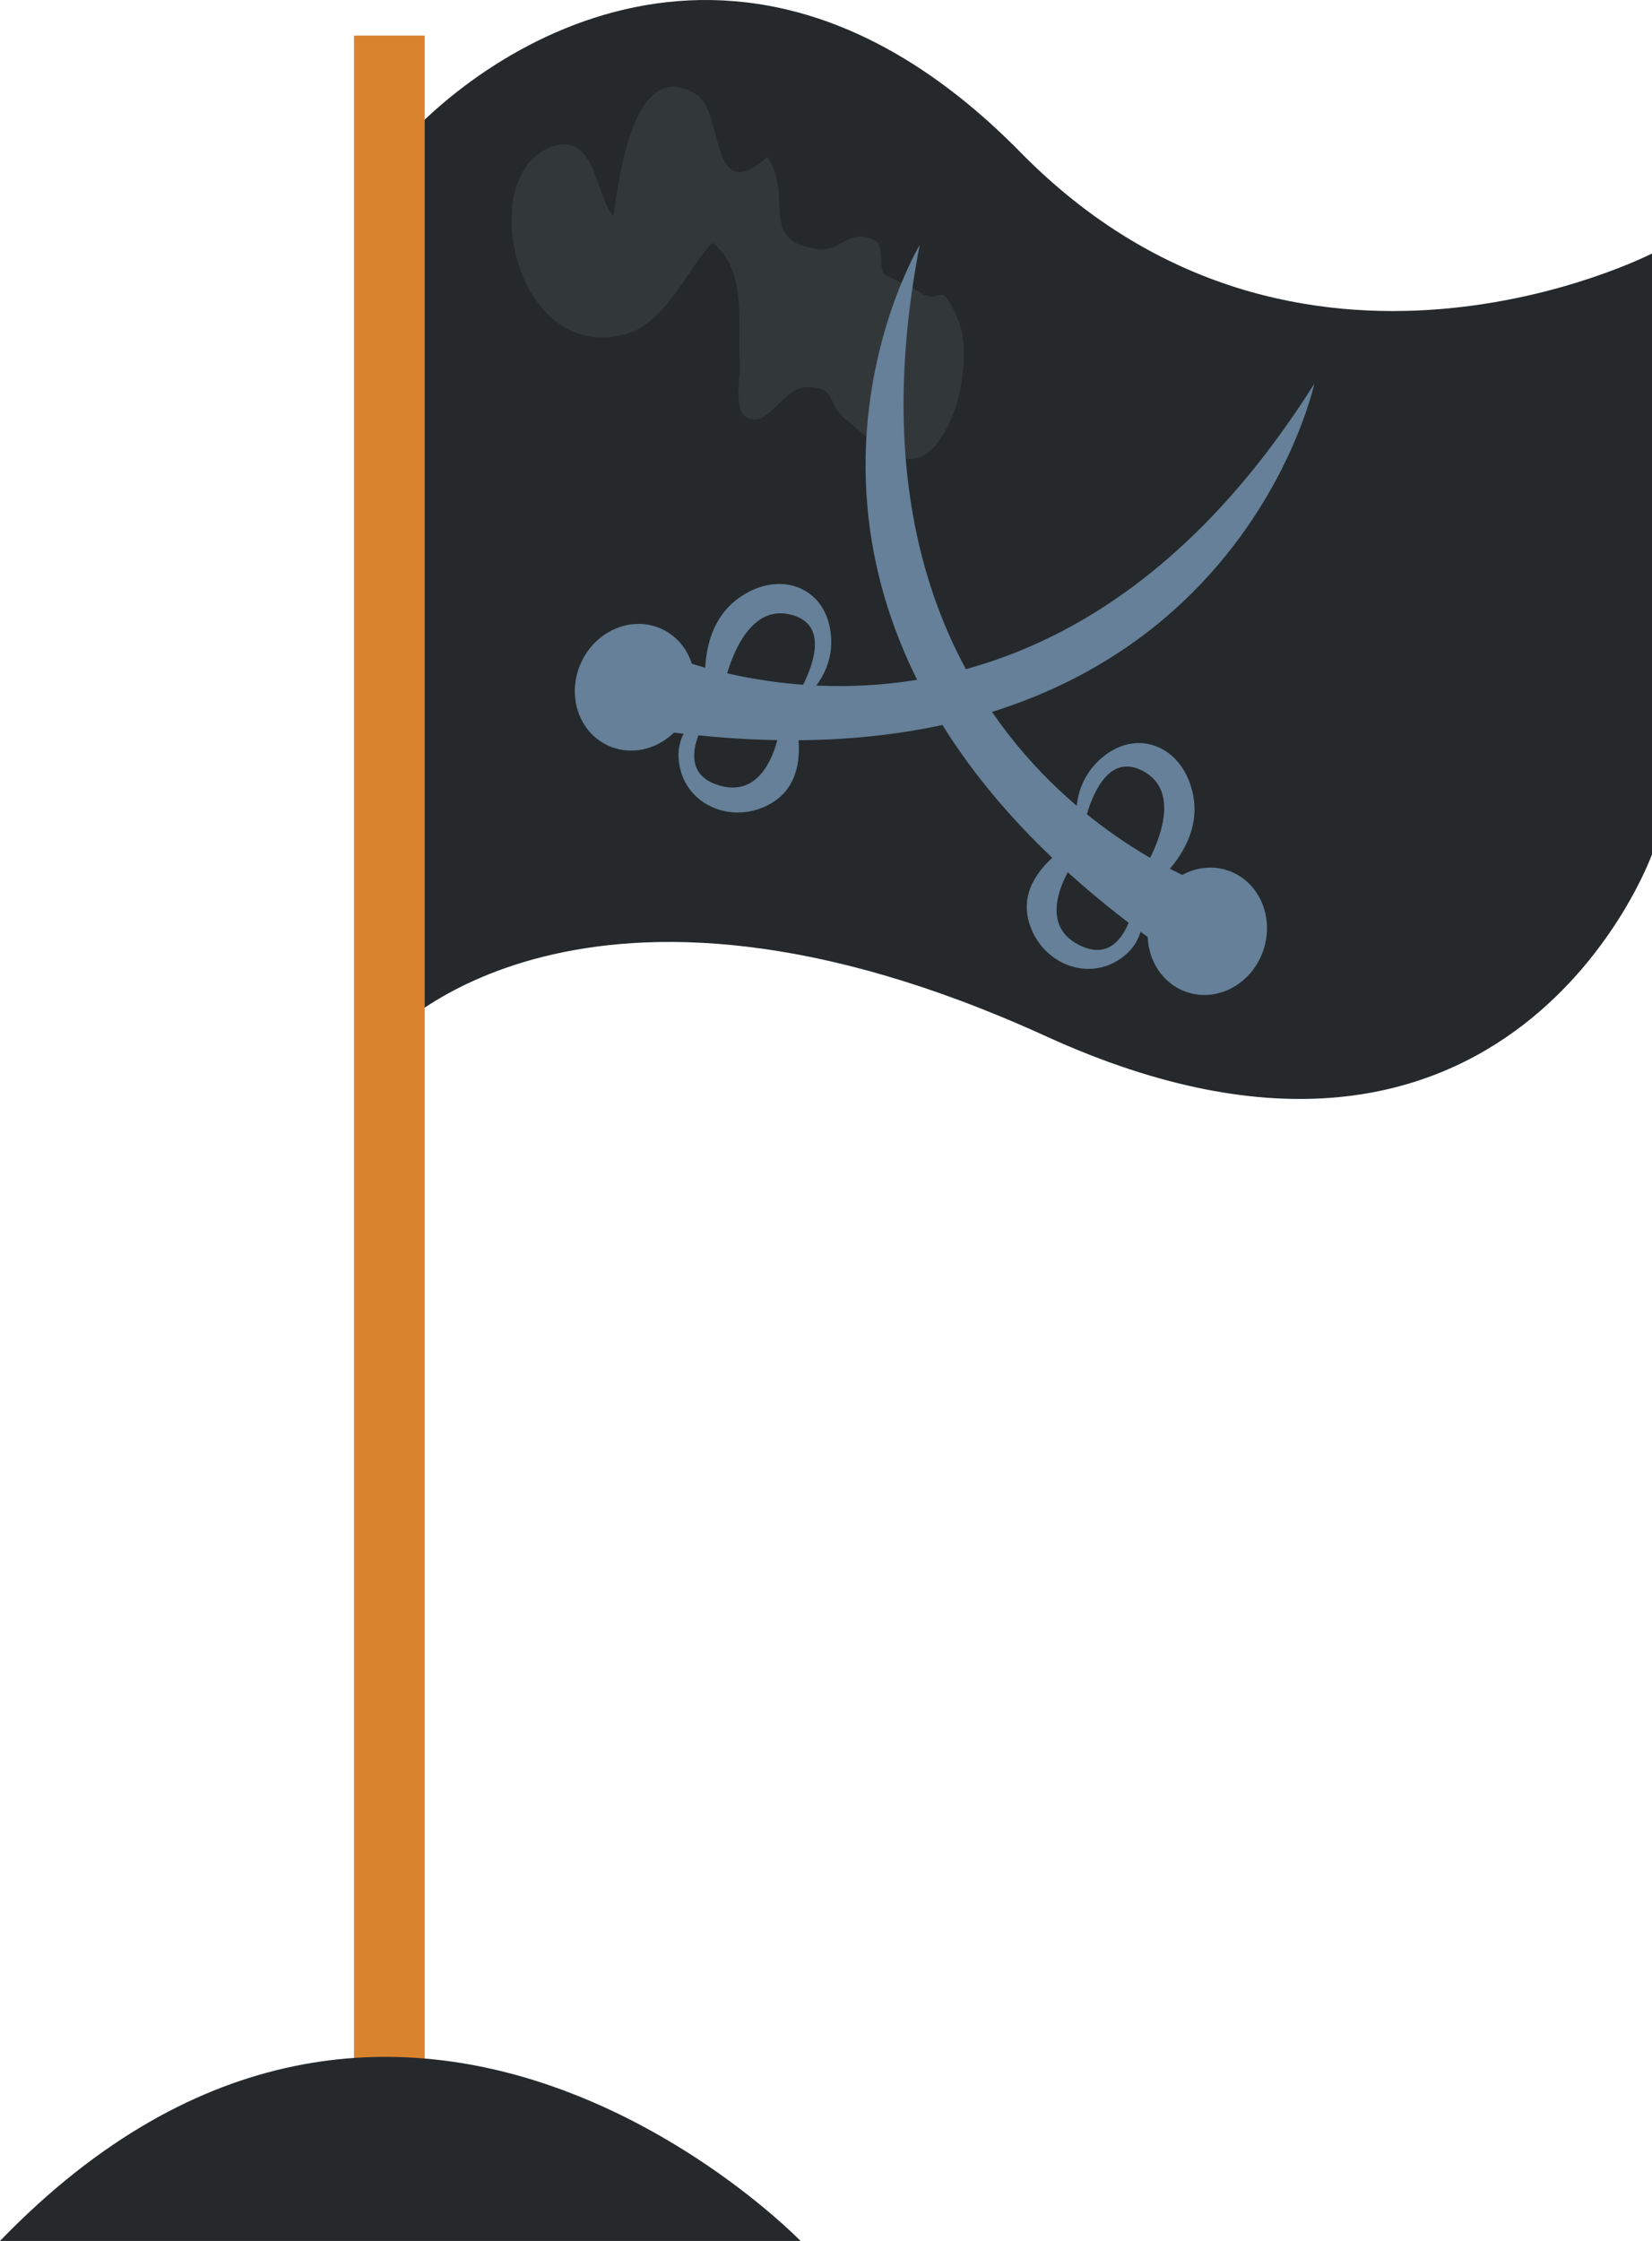 <?xml version="1.0" encoding="utf-8"?>
<!-- Generator: Adobe Illustrator 16.0.0, SVG Export Plug-In . SVG Version: 6.00 Build 0)  -->
<!DOCTYPE svg PUBLIC "-//W3C//DTD SVG 1.1//EN" "http://www.w3.org/Graphics/SVG/1.1/DTD/svg11.dtd">
<svg version="1.1" id="Layer_1" xmlns="http://www.w3.org/2000/svg" xmlns:xlink="http://www.w3.org/1999/xlink" x="0px" y="0px"
	 width="151.431px" height="205.395px" viewBox="0 0 151.431 205.395" enable-background="new 0 0 151.431 205.395"
	 xml:space="preserve">
<g>
	<path fill="#25292C" d="M35.69,14.421v80.556c0,0,17.593-19.444,60.186,0c42.592,19.444,55.555-16.667,55.555-16.667V23.236
		c0,0-32.407,16.667-57.87-9.259C68.098-11.949,44.023,4.236,35.69,14.421z"/>
	<rect x="32.449" y="3.259" fill="#DA832E" width="6.482" height="194.935"/>
	<path fill="#25292C" d="M0,205.395h73.381C73.381,205.395,36.69,167.435,0,205.395z"/>
</g>
<path fill="#32373A" d="M67.783,29.825c0,1.199-0.034,2.393,0.033,3.499c0.064,1.05-0.599,4.207,0.604,4.913
	c2.033,1.191,3.243-2.776,5.603-2.751c2.755,0.03,1.696,1.433,3.405,2.863c3.978,3.329,6.972,6.455,9.858-0.175
	c0.979-2.245,1.534-6.586,0.527-8.895c-1.821-4.173-1.31-0.958-3.737-2.632c-0.717-0.494-2.332-1.06-2.964-1.494
	c-0.616-0.423-0.037-2.644-0.855-3.08c-2.548-1.358-3.006,1.139-5.466,0.746c-5.317-0.849-1.975-4.646-4.449-8.456
	c-5.344,4.812-3.939-4.095-6.502-5.697c-5.89-3.682-7.113,8.053-7.621,11.141c-1.575-1.709-1.583-7.544-5.403-6.432
	c-7.325,2.135-3.901,19.583,6.099,17.37c4.147-0.918,5.839-5.837,8.389-8.494C67.588,24.025,67.784,26.939,67.783,29.825z"/>
<g>
	<g>
		
			<ellipse transform="matrix(0.91 0.415 -0.415 0.91 31.392 -18.465)" fill="#658098" cx="58.173" cy="62.982" rx="5.417" ry="5.881"/>
		<path fill="#658098" d="M59.774,59.472c0,0,34.79,16.839,60.704-24.304c0,0-8.719,40.862-63.852,31.204L59.774,59.472z"/>
		<path fill="#658098" d="M66.154,63.759c0,0,1.388-8.695,6.36-7.418c4.976,1.277-0.101,8.488-0.101,8.488
			c2.21-1.06,3.756-3.43,3.782-5.87c0.052-5.056-4.664-6.966-8.556-4.086c-3.202,2.369-3.341,6.707-2.731,10.303L66.154,63.759z"/>
		<path fill="#658098" d="M71.588,66.158c0,0-0.735,7.268-5.64,5.838c-4.905-1.429-0.495-7.181-0.495-7.181
			c-2.064,0.744-3.396,2.642-3.251,4.707c0.303,4.278,5.002,6.225,8.568,4.059c2.936-1.782,2.765-5.446,1.923-8.535L71.588,66.158z"
			/>
	</g>
	<g>
		
			<ellipse transform="matrix(-0.948 -0.319 0.319 -0.948 188.432 201.6)" fill="#658098" cx="110.745" cy="85.351" rx="5.417" ry="5.881"/>
		<path fill="#658098" d="M111.977,81.696c0,0-36.898-11.505-27.67-59.246c0,0-21.583,35.777,25.248,66.432L111.977,81.696z"/>
		<path fill="#658098" d="M104.39,80.46c0,0,4.936-7.292,0.433-9.763c-4.504-2.47-5.73,6.264-5.73,6.264
			c-0.888-2.286-0.395-5.073,1.254-6.87c3.42-3.725,8.167-1.893,9.038,2.87c0.717,3.918-2.149,7.176-5.054,9.384L104.39,80.46z"/>
		<path fill="#658098" d="M98.785,78.494c0,0-4.434,5.806,0.123,8.117c4.556,2.312,5.271-4.901,5.271-4.901
			c0.998,1.956,0.672,4.25-0.845,5.657c-3.147,2.915-7.907,1.121-9.029-2.898c-0.921-3.307,1.709-5.864,4.434-7.543L98.785,78.494z"
			/>
	</g>
</g>
</svg>
